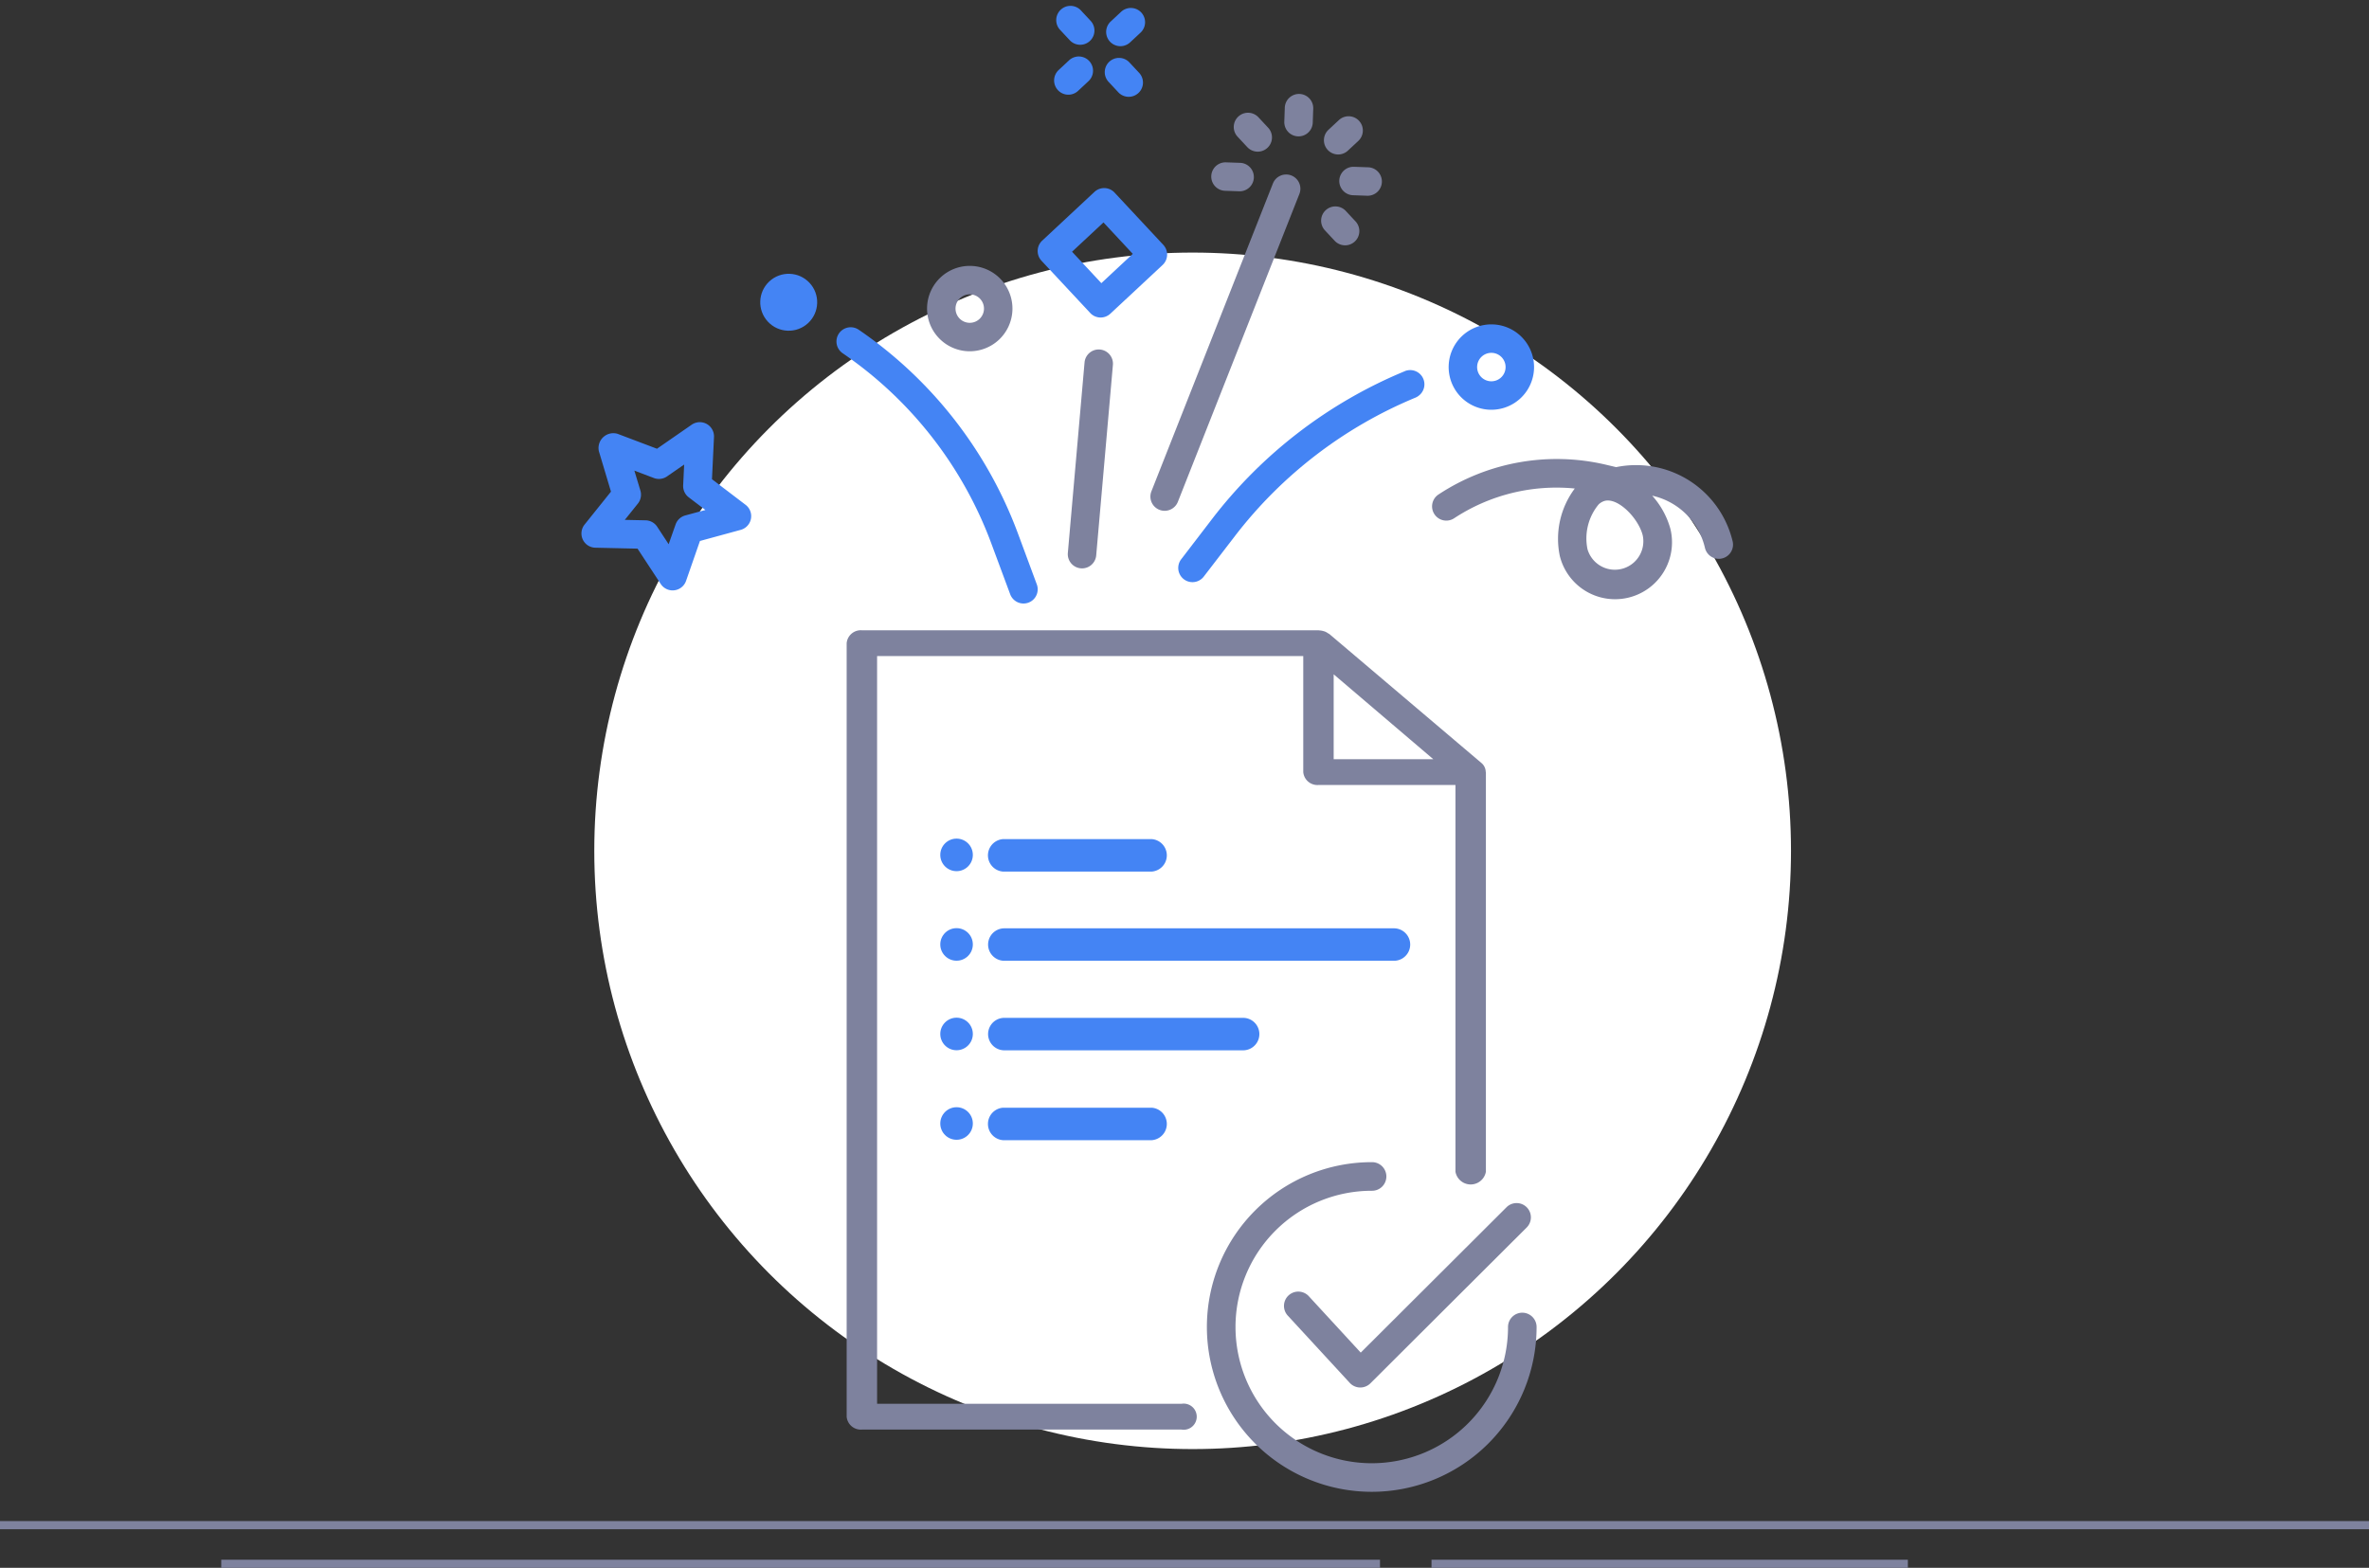 <svg xmlns="http://www.w3.org/2000/svg" width="291" height="192.622" viewBox="0 0 291 192.622">
  <rect x="0" y="0" width="291" height="192.622" fill="#333333" stroke="none"/>
  <g id="Group_1050" data-name="Group 1050" transform="translate(-62 -217.969)">
    <circle id="Ellipse_23" data-name="Ellipse 23" cx="73.5" cy="73.5" r="73.5" transform="translate(135 249)" fill="#fff"/>
    <line id="Line_67" data-name="Line 67" x2="291" transform="translate(62 405.346)" fill="none" stroke="#7e829e" stroke-width="1"/>
    <g id="Group_439" data-name="Group 439" transform="translate(89.177 410.091)">
      <line id="Line_68" data-name="Line 68" x2="142.337" fill="none" stroke="#7e829e" stroke-width="1"/>
      <line id="Line_69" data-name="Line 69" x2="58.516" transform="translate(148.663)" fill="none" stroke="#7e829e" stroke-width="1"/>
    </g>
    <g id="Group_442" data-name="Group 442" transform="translate(166 295.405)">
      <g id="Group_441" data-name="Group 441">
        <path id="Path_353" data-name="Path 353" d="M158.5,17.371a1.456,1.456,0,0,0-.527-1.068L139.3.464c-.052-.032-.105-.063-.161-.09a1.907,1.907,0,0,0-.387-.217c-.066-.023-.133-.043-.2-.06a2.048,2.048,0,0,0-.48-.081C138.033.017,138,0,137.958,0H81.87A1.745,1.745,0,0,0,80,1.584V96.618A1.745,1.745,0,0,0,81.87,98.2h39.262a1.606,1.606,0,1,0,0-3.168H83.739V3.168h52.349V17.423a1.745,1.745,0,0,0,1.87,1.584h16.826V66.524a1.9,1.9,0,0,0,3.739,0V17.5A1.094,1.094,0,0,0,158.5,17.371Zm-18.676-1.532V5.409l12.238,10.43Z" transform="translate(-80)" fill="#7e829e"/>
      </g>
    </g>
    <path id="Path_355" data-name="Path 355" d="M153.058,143.722H134.777a2,2,0,0,1,0-3.988h18.281a2,2,0,0,1,0,3.988Z" transform="translate(50.425 181.327)" fill="#4484f4"/>
    <path id="Path_361" data-name="Path 361" d="M153.058,143.722H134.777a2,2,0,0,1,0-3.988h18.281a2,2,0,0,1,0,3.988Z" transform="translate(50.425 214.327)" fill="#4484f4"/>
    <path id="Path_357" data-name="Path 357" d="M182.805,203.455H134.943a1.994,1.994,0,1,1,0-3.988h47.862a1.994,1.994,0,1,1,0,3.988Z" transform="translate(50.425 132.554)" fill="#4484f4"/>
    <path id="Path_358" data-name="Path 358" d="M164.276,203.455H134.943a1.994,1.994,0,1,1,0-3.988h29.333a1.994,1.994,0,1,1,0,3.988Z" transform="translate(50.425 143.554)" fill="#4484f4"/>
    <circle id="Ellipse_24" data-name="Ellipse 24" cx="2" cy="2" r="2" transform="translate(177.5 321)" fill="#4484f4"/>
    <circle id="Ellipse_27" data-name="Ellipse 27" cx="2" cy="2" r="2" transform="translate(177.5 354)" fill="#4484f4"/>
    <circle id="Ellipse_25" data-name="Ellipse 25" cx="2" cy="2" r="2" transform="translate(177.5 332)" fill="#4484f4"/>
    <circle id="Ellipse_26" data-name="Ellipse 26" cx="2" cy="2" r="2" transform="translate(177.5 343)" fill="#4484f4"/>
    <g id="Group_446" data-name="Group 446" transform="translate(219.999 366.026)">
      <g id="Group_445" data-name="Group 445">
        <path id="Path_359" data-name="Path 359" d="M150.93,64.77a1.507,1.507,0,0,0-2.132,0l-18.088,18.04-6.526-7.088a1.508,1.508,0,1,0-2.218,2.042L129.555,86a1.506,1.506,0,0,0,1.077.486h.032a1.509,1.509,0,0,0,1.064-.44l19.2-19.148A1.508,1.508,0,0,0,150.93,64.77Z" transform="translate(-121.568 -64.327)" fill="#7e829e" stroke="#7e829e" stroke-width="0.5"/>
      </g>
    </g>
    <g id="Group_448" data-name="Group 448" transform="translate(210.5 361)">
      <g id="Group_447" data-name="Group 447">
        <path id="Path_360" data-name="Path 360" d="M38.5,18.495A1.508,1.508,0,0,0,36.99,20,16.987,16.987,0,1,1,20,3.015,1.508,1.508,0,1,0,20,0a20,20,0,1,0,20,20A1.508,1.508,0,0,0,38.5,18.495Z" transform="translate(0 0)" fill="#7e829e" stroke="#7e829e" stroke-width="0.5"/>
      </g>
    </g>
    <g id="Group_1034" data-name="Group 1034" transform="translate(200.126 266.118) rotate(-13)">
      <g id="Group_992" data-name="Group 992" transform="translate(0 20.746) rotate(-30)">
        <g id="Group_991" data-name="Group 991" transform="translate(0 0)">
          <path id="Path_688" data-name="Path 688" d="M37.287,3.655A57.573,57.573,0,0,0,7.665.779L1.419,1.828A1.748,1.748,0,0,0,2,5.275L8.24,4.235a54.035,54.035,0,0,1,27.819,2.7,1.8,1.8,0,0,0,.614.1,1.748,1.748,0,0,0,.614-3.386Z" fill="#4484f4"/>
        </g>
      </g>
      <g id="Group_998" data-name="Group 998" transform="translate(37.434 5.245) rotate(-30)">
        <g id="Group_997" data-name="Group 997">
          <path id="Path_691" data-name="Path 691" d="M5.245,0A5.245,5.245,0,1,0,10.49,5.245,5.245,5.245,0,0,0,5.245,0Zm0,6.993A1.748,1.748,0,1,1,6.993,5.245,1.748,1.748,0,0,1,5.245,6.993Z" fill="#4484f4"/>
        </g>
      </g>
    </g>
    <g id="Group_1000" data-name="Group 1000" transform="translate(173.708 255.622) rotate(-43)">
      <g id="Group_999" data-name="Group 999" transform="translate(0 0)">
        <path id="Path_692" data-name="Path 692" d="M5.245,0A5.245,5.245,0,1,0,10.49,5.245,5.245,5.245,0,0,0,5.245,0Zm0,6.993A1.748,1.748,0,1,1,6.993,5.245,1.748,1.748,0,0,1,5.245,6.993Z" fill="#7e829e"/>
      </g>
    </g>
    <g id="Group_1031" data-name="Group 1031" transform="translate(153.154 251.524) rotate(-13)">
      <g id="Group_996" data-name="Group 996" transform="translate(4.186 13.164) rotate(-30)">
        <g id="Group_995" data-name="Group 995" transform="translate(0 0)">
          <path id="Path_690" data-name="Path 690" d="M8.7,1.4a1.748,1.748,0,1,0-3.427.7c0,.021.009.042.014.063a48.9,48.9,0,0,1-2.61,29.562l-2.542,6.1a1.748,1.748,0,0,0,.939,2.28,1.723,1.723,0,0,0,.671.135A1.748,1.748,0,0,0,3.357,39.16L5.9,33.068A52.38,52.38,0,0,0,8.7,1.4Z" fill="#4484f4"/>
        </g>
      </g>
      <g id="Group_1002" data-name="Group 1002" transform="translate(0 3.497) rotate(-30)">
        <g id="Group_1001" data-name="Group 1001" transform="translate(0 0)">
          <ellipse id="Ellipse_45" data-name="Ellipse 45" cx="3.497" cy="3.497" rx="3.497" ry="3.497" fill="#4484f4"/>
        </g>
      </g>
    </g>
    <g id="Group_1038" data-name="Group 1038">
      <g id="Group_1004" data-name="Group 1004" transform="translate(196.982 226.747) rotate(-43)">
        <g id="Group_1003" data-name="Group 1003" transform="translate(0 0)">
          <path id="Path_693" data-name="Path 693" d="M1.748,0A1.748,1.748,0,0,0,0,1.748V3.5a1.748,1.748,0,0,0,3.5,0V1.748A1.748,1.748,0,0,0,1.748,0Z" fill="#4484f4"/>
        </g>
      </g>
      <g id="Group_1006" data-name="Group 1006" transform="translate(191.021 220.354) rotate(-43)">
        <g id="Group_1005" data-name="Group 1005" transform="translate(0 0)">
          <path id="Path_694" data-name="Path 694" d="M1.748,0A1.748,1.748,0,0,0,0,1.748V3.5a1.748,1.748,0,0,0,3.5,0V1.748A1.748,1.748,0,0,0,1.748,0Z" fill="#4484f4"/>
        </g>
      </g>
      <g id="Group_1008" data-name="Group 1008" transform="translate(197.155 221.805) rotate(-43)">
        <g id="Group_1007" data-name="Group 1007" transform="translate(0 0)">
          <path id="Path_695" data-name="Path 695" d="M3.5,0H1.748a1.748,1.748,0,1,0,0,3.5H3.5A1.748,1.748,0,1,0,3.5,0Z" fill="#4484f4"/>
        </g>
      </g>
      <g id="Group_1010" data-name="Group 1010" transform="translate(190.762 227.766) rotate(-43)">
        <g id="Group_1009" data-name="Group 1009" transform="translate(0 0)">
          <path id="Path_696" data-name="Path 696" d="M3.5,0H1.748a1.748,1.748,0,1,0,0,3.5H3.5A1.748,1.748,0,1,0,3.5,0Z" fill="#4484f4"/>
        </g>
      </g>
    </g>
    <g id="Group_1032" data-name="Group 1032" transform="translate(175.057 245.585) rotate(-13)">
      <g id="Group_1012" data-name="Group 1012" transform="translate(12.627 6.137) rotate(-30)">
        <g id="Group_1011" data-name="Group 1011" transform="translate(0 0)">
          <path id="Path_697" data-name="Path 697" d="M10.527,0H1.748A1.748,1.748,0,0,0,0,1.748v8.778a1.748,1.748,0,0,0,1.748,1.748h8.778a1.748,1.748,0,0,0,1.748-1.748V1.748A1.748,1.748,0,0,0,10.527,0ZM8.778,8.778H3.5V3.5H8.778Z" fill="#4484f4"/>
        </g>
      </g>
      <g id="Group_1014" data-name="Group 1014" transform="translate(0 29.647) rotate(-30)">
        <g id="Group_1013" data-name="Group 1013" transform="translate(0 0)">
          <path id="Path_698" data-name="Path 698" d="M20.481.553a1.748,1.748,0,0,0-2.42-.127L.578,16.161a1.748,1.748,0,1,0,2.339,2.6L20.4,3.024A1.748,1.748,0,0,0,20.481.553Z" fill="#7e829e"/>
        </g>
      </g>
    </g>
    <g id="Group_1033" data-name="Group 1033" transform="translate(184.052 237.469) rotate(-13)">
      <g id="Group_994" data-name="Group 994" transform="translate(0 29.391) rotate(-30)">
        <g id="Group_993" data-name="Group 993" transform="translate(0 0)">
          <path id="Path_689" data-name="Path 689" d="M40.042,1A1.748,1.748,0,0,0,37.712.17L1,17.653a1.748,1.748,0,0,0-.827,2.33h0a1.748,1.748,0,0,0,2.33.827h0L39.215,3.328A1.748,1.748,0,0,0,40.042,1Z" fill="#7e829e"/>
        </g>
      </g>
      <g id="Group_1016" data-name="Group 1016" transform="translate(36.803 16.219) rotate(-30)">
        <g id="Group_1015" data-name="Group 1015">
          <path id="Path_699" data-name="Path 699" d="M1.748,0A1.748,1.748,0,0,0,0,1.748V3.5a1.748,1.748,0,0,0,3.5,0V1.748A1.748,1.748,0,0,0,1.748,0Z" fill="#7e829e"/>
        </g>
      </g>
      <g id="Group_1018" data-name="Group 1018" transform="translate(40.09 11.979) rotate(-30)">
        <g id="Group_1017" data-name="Group 1017" transform="translate(0 0)">
          <path id="Path_700" data-name="Path 700" d="M4.2,1.727,2.963.491A1.748,1.748,0,0,0,.491,2.963L1.727,4.2A1.748,1.748,0,0,0,4.2,1.727Z" fill="#7e829e"/>
        </g>
      </g>
      <g id="Group_1020" data-name="Group 1020" transform="translate(39.362 6.666) rotate(-30)">
        <g id="Group_1019" data-name="Group 1019" transform="translate(0 0)">
          <path id="Path_701" data-name="Path 701" d="M3.5,0H1.748a1.748,1.748,0,1,0,0,3.5H3.5A1.748,1.748,0,0,0,3.5,0Z" fill="#7e829e"/>
        </g>
      </g>
      <g id="Group_1022" data-name="Group 1022" transform="translate(34.51 2.355) rotate(-30)">
        <g id="Group_1021" data-name="Group 1021" transform="translate(0 0)">
          <path id="Path_702" data-name="Path 702" d="M4.177.491a1.749,1.749,0,0,0-2.429,0L.512,1.727A1.748,1.748,0,0,0,1.748,4.711h0A1.748,1.748,0,0,0,2.984,4.2L4.22,2.963A1.748,1.748,0,0,0,4.177.491Z" fill="#7e829e"/>
        </g>
      </g>
      <g id="Group_1024" data-name="Group 1024" transform="translate(28.935 2.592) rotate(-30)">
        <g id="Group_1023" data-name="Group 1023" transform="translate(0 0)">
          <path id="Path_703" data-name="Path 703" d="M1.748,0A1.748,1.748,0,0,0,0,1.748V3.5a1.748,1.748,0,0,0,3.5,0V1.748A1.748,1.748,0,0,0,1.748,0Z" fill="#7e829e"/>
        </g>
      </g>
      <g id="Group_1026" data-name="Group 1026" transform="translate(24.891 7.909) rotate(-30)">
        <g id="Group_1025" data-name="Group 1025" transform="translate(0 0)">
          <path id="Path_704" data-name="Path 704" d="M4.2,1.727,2.963.491A1.748,1.748,0,0,0,.491,2.963L1.727,4.2A1.748,1.748,0,0,0,4.2,1.727Z" fill="#7e829e"/>
        </g>
      </g>
    </g>
    <g id="Group_1028" data-name="Group 1028" transform="translate(128.42 278.837) rotate(-43)">
      <g id="Group_1027" data-name="Group 1027" transform="translate(0 0)">
        <path id="Path_705" data-name="Path 705" d="M20.9,7.481a1.748,1.748,0,0,0-1.411-1.189l-5.131-.747L12.066.9A1.82,1.82,0,0,0,8.929.9L6.63,5.545,1.5,6.292A1.748,1.748,0,0,0,.527,9.273l3.712,3.619L3.364,18A1.748,1.748,0,0,0,5.9,19.852l4.589-2.42,4.589,2.413A1.748,1.748,0,0,0,17.618,18l-.874-5.11,3.713-3.619A1.748,1.748,0,0,0,20.9,7.481ZM13.639,11.03a1.748,1.748,0,0,0-.5,1.545l.434,2.526-2.264-1.194a1.749,1.749,0,0,0-1.626,0L7.406,15.1l.434-2.526a1.748,1.748,0,0,0-.495-1.544L5.508,9.241l2.537-.369a1.748,1.748,0,0,0,1.316-.956l1.131-2.3,1.133,2.3a1.748,1.748,0,0,0,1.315.956l2.535.369Z" fill="#4484f4"/>
      </g>
    </g>
    <g id="Group_1030" data-name="Group 1030" transform="translate(237.212 280.081) rotate(-43)">
      <g id="Group_1029" data-name="Group 1029" transform="translate(0 0)">
        <path id="Path_706" data-name="Path 706" d="M20.278,12.45h-.007l-.72-1.08A26.383,26.383,0,0,0,2,.018a1.748,1.748,0,0,0-.577,3.448A22.874,22.874,0,0,1,14.76,10.9a10.315,10.315,0,0,0-6.993,4.8,6.993,6.993,0,0,0,12.212,6.818,10.139,10.139,0,0,0,1.135-4.488,8.542,8.542,0,0,1,.383,9.079A1.748,1.748,0,1,0,24.5,28.9c.016-.027.031-.054.045-.081A12.2,12.2,0,0,0,20.278,12.45ZM16.93,20.817a3.5,3.5,0,0,1-6.123-3.379l.016-.028a6.551,6.551,0,0,1,4.734-3.081,1.778,1.778,0,0,1,.874.2C17.907,15.356,17.986,18.926,16.93,20.817Z" fill="#7e829e"/>
      </g>
    </g>
  </g>
</svg>
